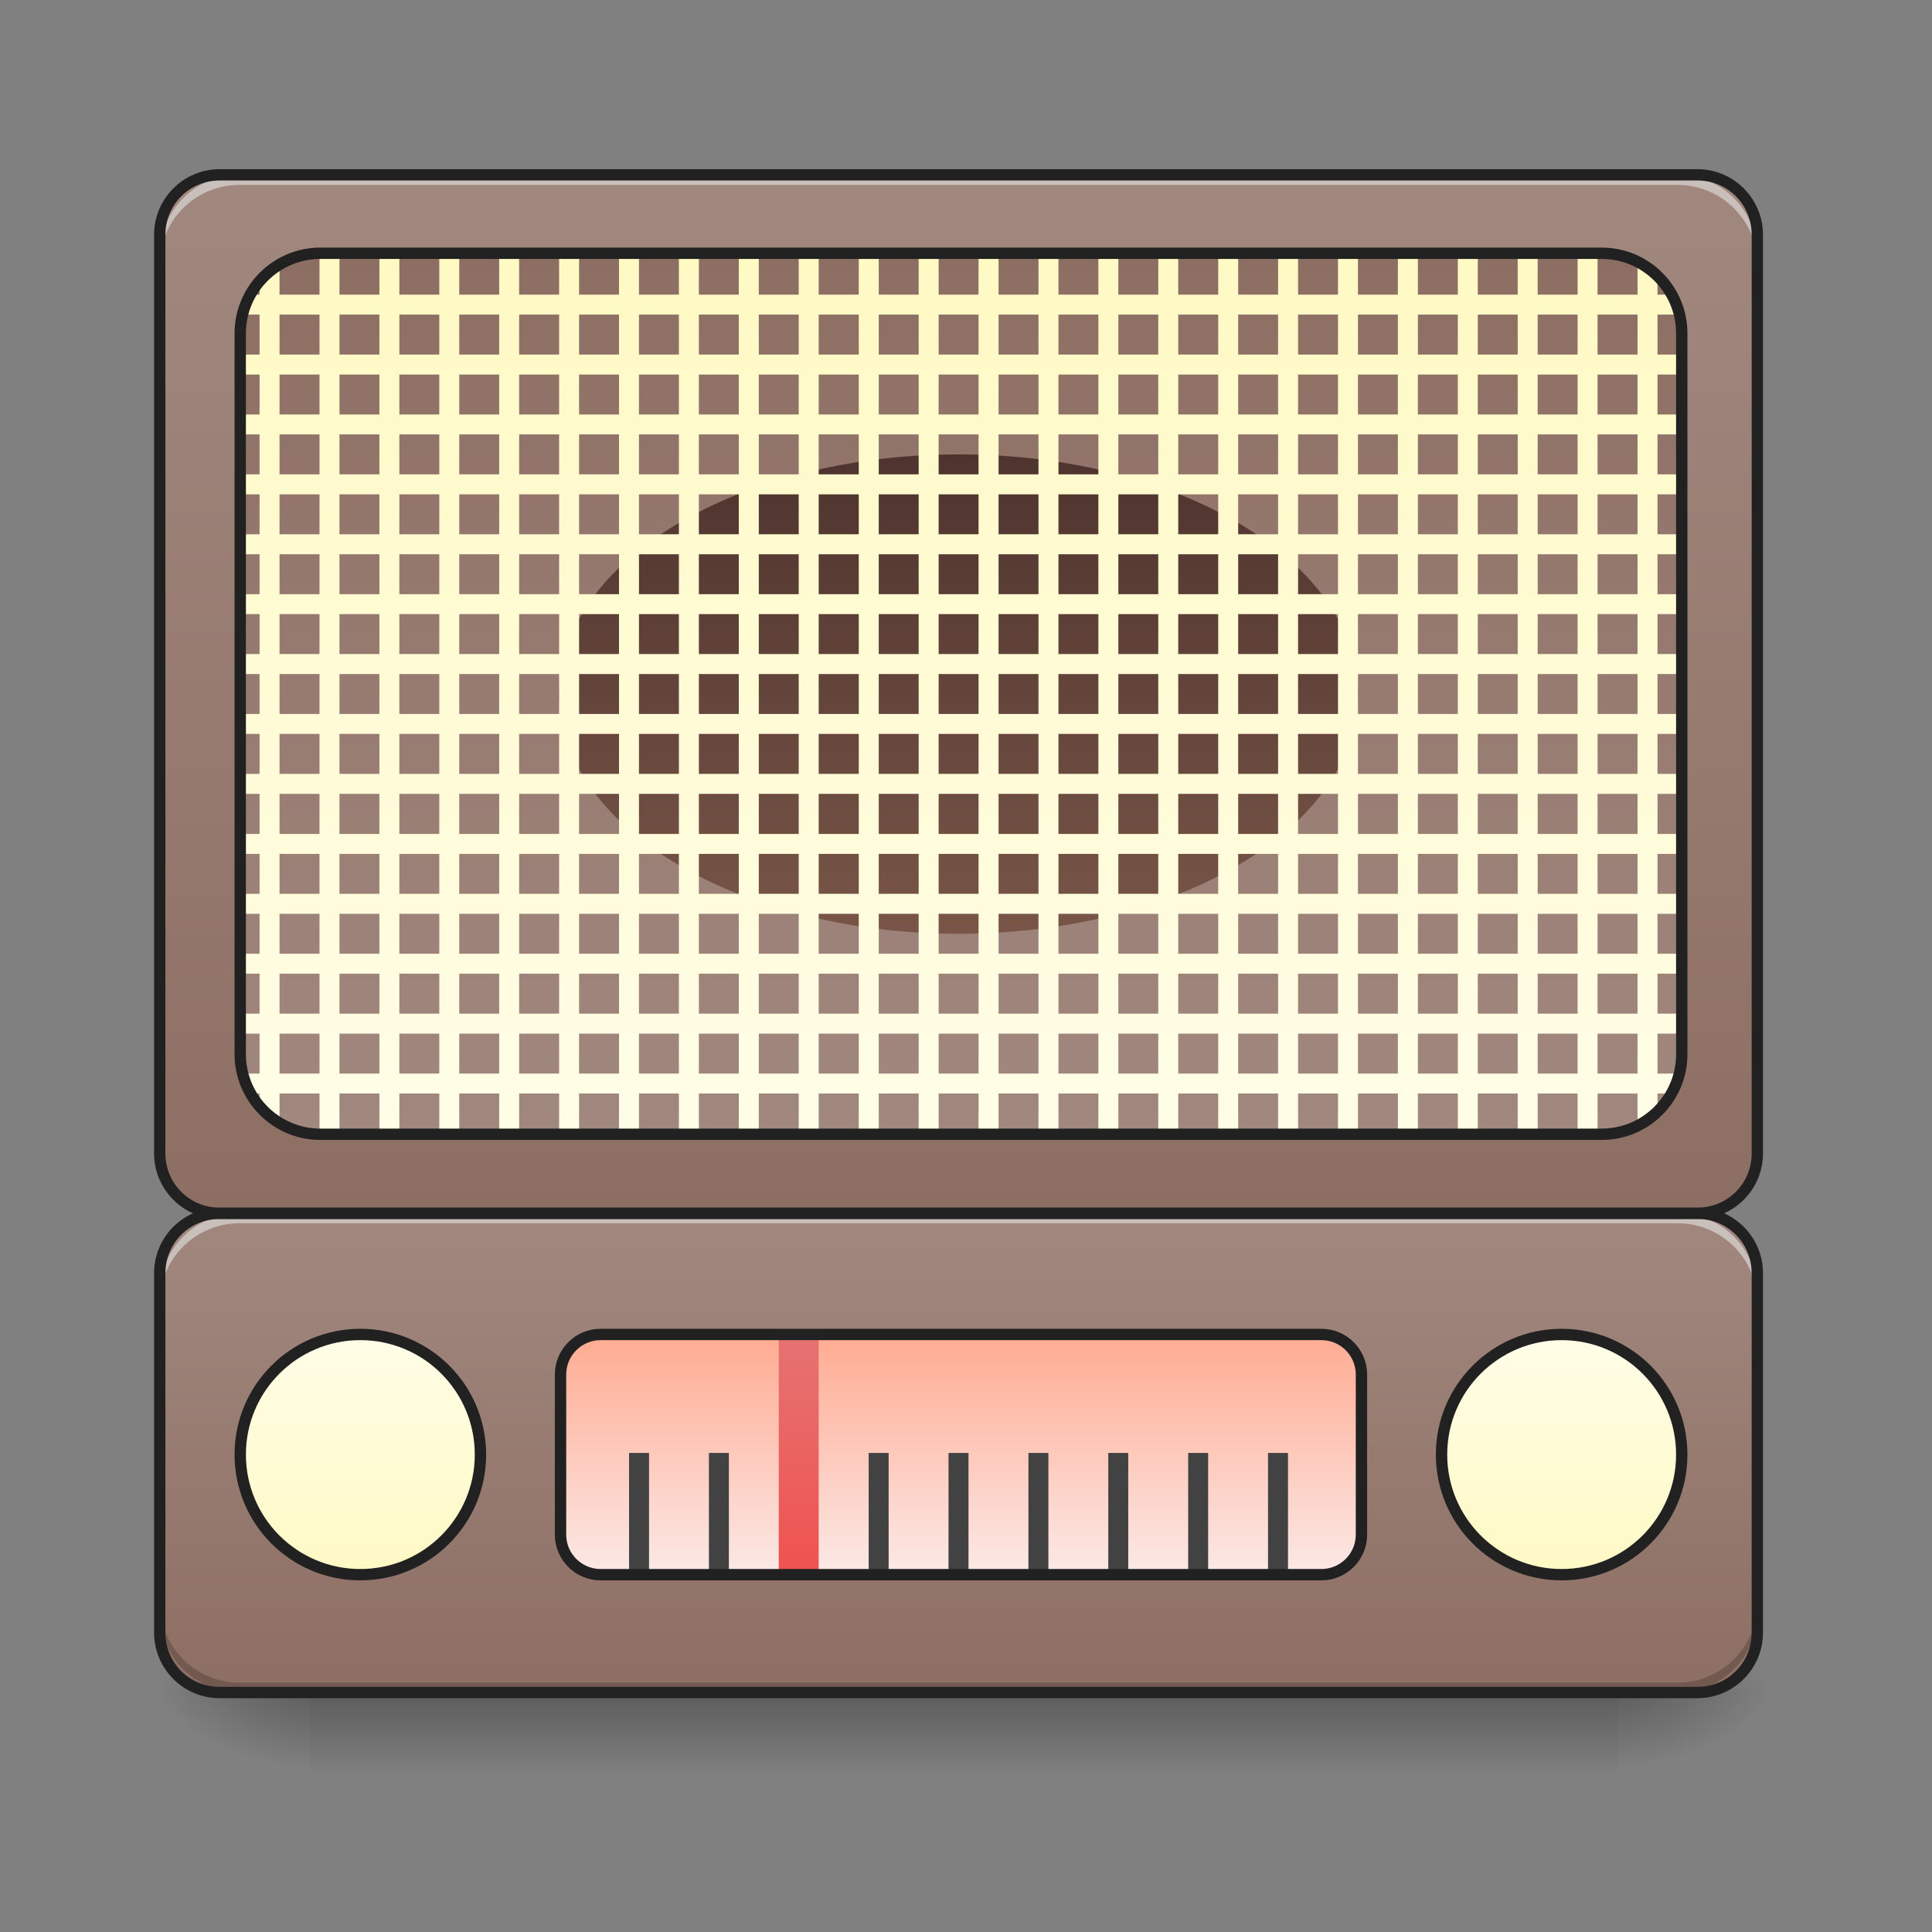 <?xml version="1.0" encoding="UTF-8"?>
<svg xmlns="http://www.w3.org/2000/svg" xmlns:xlink="http://www.w3.org/1999/xlink" width="48pt" height="48pt" viewBox="0 0 48 48" version="1.1">
<rect x="0" y="0" width="48" height="48" fill="#808080" stroke="none"/>
<defs>
<linearGradient id="linear0" gradientUnits="userSpaceOnUse" x1="254" y1="233.5" x2="254" y2="254.667" gradientTransform="matrix(0.094,0,0,0.094,-0,20.158)">
<stop offset="0" style="stop-color:rgb(0%,0%,0%);stop-opacity:0.275;"/>
<stop offset="1" style="stop-color:rgb(0%,0%,0%);stop-opacity:0;"/>
</linearGradient>
<radialGradient id="radial0" gradientUnits="userSpaceOnUse" cx="450.909" cy="189.579" fx="450.909" fy="189.579" r="21.167" gradientTransform="matrix(0,-0.117,-0.211,-0,79.684,95.393)">
<stop offset="0" style="stop-color:rgb(0%,0%,0%);stop-opacity:0.314;"/>
<stop offset="0.222" style="stop-color:rgb(0%,0%,0%);stop-opacity:0.275;"/>
<stop offset="1" style="stop-color:rgb(0%,0%,0%);stop-opacity:0;"/>
</radialGradient>
<radialGradient id="radial1" gradientUnits="userSpaceOnUse" cx="450.909" cy="189.579" fx="450.909" fy="189.579" r="21.167" gradientTransform="matrix(-0,0.117,0.211,0,-31.807,-11.291)">
<stop offset="0" style="stop-color:rgb(0%,0%,0%);stop-opacity:0.314;"/>
<stop offset="0.222" style="stop-color:rgb(0%,0%,0%);stop-opacity:0.275;"/>
<stop offset="1" style="stop-color:rgb(0%,0%,0%);stop-opacity:0;"/>
</radialGradient>
<radialGradient id="radial2" gradientUnits="userSpaceOnUse" cx="450.909" cy="189.579" fx="450.909" fy="189.579" r="21.167" gradientTransform="matrix(-0,-0.117,0.211,-0,-31.807,95.393)">
<stop offset="0" style="stop-color:rgb(0%,0%,0%);stop-opacity:0.314;"/>
<stop offset="0.222" style="stop-color:rgb(0%,0%,0%);stop-opacity:0.275;"/>
<stop offset="1" style="stop-color:rgb(0%,0%,0%);stop-opacity:0;"/>
</radialGradient>
<radialGradient id="radial3" gradientUnits="userSpaceOnUse" cx="450.909" cy="189.579" fx="450.909" fy="189.579" r="21.167" gradientTransform="matrix(0,0.117,-0.211,0,79.684,-11.291)">
<stop offset="0" style="stop-color:rgb(0%,0%,0%);stop-opacity:0.314;"/>
<stop offset="0.222" style="stop-color:rgb(0%,0%,0%);stop-opacity:0.275;"/>
<stop offset="1" style="stop-color:rgb(0%,0%,0%);stop-opacity:0;"/>
</radialGradient>
<linearGradient id="linear1" gradientUnits="userSpaceOnUse" x1="254" y1="106.5" x2="254" y2="233.5" gradientTransform="matrix(0.094,0,0,0.094,0,20.158)">
<stop offset="0" style="stop-color:rgb(63.137%,53.333%,49.804%);stop-opacity:1;"/>
<stop offset="1" style="stop-color:rgb(55.294%,43.137%,38.824%);stop-opacity:1;"/>
</linearGradient>
<linearGradient id="linear2" gradientUnits="userSpaceOnUse" x1="254" y1="-168.667" x2="254" y2="106.5" gradientTransform="matrix(0.094,0,0,0.094,0,20.158)">
<stop offset="0" style="stop-color:rgb(63.137%,53.333%,49.804%);stop-opacity:1;"/>
<stop offset="1" style="stop-color:rgb(55.294%,43.137%,38.824%);stop-opacity:1;"/>
</linearGradient>
<linearGradient id="linear3" gradientUnits="userSpaceOnUse" x1="291.042" y1="138.25" x2="291.042" y2="201.75" gradientTransform="matrix(1,0,0,1,-201.083,-0)">
<stop offset="0" style="stop-color:rgb(100%,99.216%,90.588%);stop-opacity:1;"/>
<stop offset="1" style="stop-color:rgb(100%,97.647%,76.863%);stop-opacity:1;"/>
</linearGradient>
<linearGradient id="linear4" gradientUnits="userSpaceOnUse" x1="254" y1="85.333" x2="254" y2="-147.5" gradientTransform="matrix(0.094,0,0,0.094,0,20.158)">
<stop offset="0" style="stop-color:rgb(63.137%,53.333%,49.804%);stop-opacity:1;"/>
<stop offset="1" style="stop-color:rgb(55.294%,43.137%,38.824%);stop-opacity:1;"/>
</linearGradient>
<linearGradient id="linear5" gradientUnits="userSpaceOnUse" x1="291.042" y1="138.25" x2="291.042" y2="201.75" gradientTransform="matrix(1,0,0,1,116.417,-0)">
<stop offset="0" style="stop-color:rgb(100%,99.216%,90.588%);stop-opacity:1;"/>
<stop offset="1" style="stop-color:rgb(100%,97.647%,76.863%);stop-opacity:1;"/>
</linearGradient>
<linearGradient id="linear6" gradientUnits="userSpaceOnUse" x1="254" y1="138.25" x2="254" y2="201.75" gradientTransform="matrix(0.094,0,0,0.094,0,20.158)">
<stop offset="0" style="stop-color:rgb(100%,67.059%,56.863%);stop-opacity:1;"/>
<stop offset="1" style="stop-color:rgb(98.431%,91.373%,90.588%);stop-opacity:1;"/>
</linearGradient>
<linearGradient id="linear7" gradientUnits="userSpaceOnUse" x1="211.667" y1="201.75" x2="211.667" y2="127.667" gradientTransform="matrix(0.094,0,0,0.08,0,22.86)">
<stop offset="0" style="stop-color:rgb(93.725%,32.549%,31.373%);stop-opacity:1;"/>
<stop offset="1" style="stop-color:rgb(89.804%,45.098%,45.098%);stop-opacity:1;"/>
</linearGradient>
<linearGradient id="linear8" gradientUnits="userSpaceOnUse" x1="254" y1="-94.583" x2="254" y2="32.417" gradientTransform="matrix(0.094,0,0,0.094,0,20.158)">
<stop offset="0" style="stop-color:rgb(30.588%,20.392%,18.039%);stop-opacity:1;"/>
<stop offset="1" style="stop-color:rgb(47.451%,33.333%,28.235%);stop-opacity:1;"/>
</linearGradient>
<linearGradient id="linear9" gradientUnits="userSpaceOnUse" x1="960" y1="1135.118" x2="960" y2="255.118" gradientTransform="matrix(0.025,0,0,0.025,0,0)">
<stop offset="0" style="stop-color:rgb(100%,99.216%,90.588%);stop-opacity:1;"/>
<stop offset="1" style="stop-color:rgb(100%,97.647%,76.863%);stop-opacity:1;"/>
</linearGradient>
</defs>
<g id="surface1">
<path style=" stroke:none;fill-rule:nonzero;fill:url(#linear0);" d="M 7.691 42.051 L 40.188 42.051 L 40.188 44.035 L 7.691 44.035 Z M 7.691 42.051 "/>
<path style=" stroke:none;fill-rule:nonzero;fill:url(#radial0);" d="M 40.188 42.051 L 44.156 42.051 L 44.156 40.066 L 40.188 40.066 Z M 40.188 42.051 "/>
<path style=" stroke:none;fill-rule:nonzero;fill:url(#radial1);" d="M 7.691 42.051 L 3.723 42.051 L 3.723 44.035 L 7.691 44.035 Z M 7.691 42.051 "/>
<path style=" stroke:none;fill-rule:nonzero;fill:url(#radial2);" d="M 7.691 42.051 L 3.723 42.051 L 3.723 40.066 L 7.691 40.066 Z M 7.691 42.051 "/>
<path style=" stroke:none;fill-rule:nonzero;fill:url(#radial3);" d="M 40.188 42.051 L 44.156 42.051 L 44.156 44.035 L 40.188 44.035 Z M 40.188 42.051 "/>
<path style=" stroke:none;fill-rule:nonzero;fill:url(#linear1);" d="M 5.457 30.145 C 4.633 30.145 3.969 30.809 3.969 31.633 L 3.969 40.562 C 3.969 41.387 4.633 42.051 5.457 42.051 L 42.172 42.051 C 42.996 42.051 43.66 41.387 43.66 40.562 L 43.66 31.633 C 43.66 30.809 42.996 30.145 42.172 30.145 Z M 5.457 30.145 "/>
<path style=" stroke:none;fill-rule:nonzero;fill:url(#linear2);" d="M 5.457 4.344 L 42.172 4.344 C 42.992 4.344 43.66 5.012 43.66 5.832 L 43.66 28.656 C 43.66 29.477 42.992 30.145 42.172 30.145 L 5.457 30.145 C 4.637 30.145 3.969 29.477 3.969 28.656 L 3.969 5.832 C 3.969 5.012 4.637 4.344 5.457 4.344 Z M 5.457 4.344 "/>
<path style=" stroke:none;fill-rule:nonzero;fill:rgb(0%,0%,0%);fill-opacity:0.196;" d="M 5.953 42.051 C 4.855 42.051 3.969 41.164 3.969 40.066 L 3.969 39.816 C 3.969 40.918 4.855 41.805 5.953 41.805 L 41.676 41.805 C 42.773 41.805 43.66 40.918 43.66 39.816 L 43.66 40.066 C 43.66 41.164 42.773 42.051 41.676 42.051 Z M 5.953 42.051 "/>
<path style=" stroke:none;fill-rule:nonzero;fill:rgb(90.196%,90.196%,90.196%);fill-opacity:0.588;" d="M 5.953 4.344 C 4.855 4.344 3.969 5.23 3.969 6.328 L 3.969 6.578 C 3.969 5.477 4.855 4.594 5.953 4.594 L 41.676 4.594 C 42.773 4.594 43.66 5.477 43.66 6.578 L 43.66 6.328 C 43.66 5.23 42.773 4.344 41.676 4.344 Z M 5.953 4.344 "/>
<path style="fill-rule:nonzero;fill:url(#linear3);stroke-width:3;stroke-linecap:round;stroke-linejoin:miter;stroke:rgb(12.941%,12.941%,12.941%);stroke-opacity:1;stroke-miterlimit:4;" d="M 95.241 138.258 C 112.781 138.258 126.988 152.465 126.988 170.005 C 126.988 187.545 112.781 201.752 95.241 201.752 C 77.701 201.752 63.494 187.545 63.494 170.005 C 63.494 152.465 77.701 138.258 95.241 138.258 Z M 95.241 138.258 " transform="matrix(0.094,0,0,0.094,0,20.158)"/>
<path style=" stroke:none;fill-rule:nonzero;fill:rgb(90.196%,90.196%,90.196%);fill-opacity:0.588;" d="M 5.953 30.145 C 4.855 30.145 3.969 31.027 3.969 32.129 L 3.969 32.375 C 3.969 31.277 4.855 30.391 5.953 30.391 L 41.676 30.391 C 42.773 30.391 43.66 31.277 43.66 32.375 L 43.66 32.129 C 43.66 31.027 42.773 30.145 41.676 30.145 Z M 5.953 30.145 "/>
<path style=" stroke:none;fill-rule:nonzero;fill:url(#linear4);" d="M 7.938 6.328 L 39.691 6.328 C 40.789 6.328 41.676 7.219 41.676 8.312 L 41.676 26.176 C 41.676 27.27 40.789 28.16 39.691 28.16 L 7.938 28.16 C 6.844 28.16 5.953 27.27 5.953 26.176 L 5.953 8.312 C 5.953 7.219 6.844 6.328 7.938 6.328 Z M 7.938 6.328 "/>
<path style="fill-rule:nonzero;fill:url(#linear5);stroke-width:3;stroke-linecap:round;stroke-linejoin:miter;stroke:rgb(12.941%,12.941%,12.941%);stroke-opacity:1;stroke-miterlimit:4;" d="M 412.752 138.258 C 430.292 138.258 444.499 152.465 444.499 170.005 C 444.499 187.545 430.292 201.752 412.752 201.752 C 395.212 201.752 381.005 187.545 381.005 170.005 C 381.005 152.465 395.212 138.258 412.752 138.258 Z M 412.752 138.258 " transform="matrix(0.094,0,0,0.094,0,20.158)"/>
<path style=" stroke:none;fill-rule:nonzero;fill:url(#linear6);" d="M 14.883 33.121 L 32.746 33.121 C 33.293 33.121 33.738 33.566 33.738 34.113 L 33.738 38.082 C 33.738 38.629 33.293 39.074 32.746 39.074 L 14.883 39.074 C 14.336 39.074 13.891 38.629 13.891 38.082 L 13.891 34.113 C 13.891 33.566 14.336 33.121 14.883 33.121 Z M 14.883 33.121 "/>
<path style=" stroke:none;fill-rule:nonzero;fill:rgb(25.882%,25.882%,25.882%);fill-opacity:1;" d="M 23.566 36.098 L 24.062 36.098 L 24.062 39.074 L 23.566 39.074 Z M 23.566 36.098 "/>
<path style=" stroke:none;fill-rule:nonzero;fill:rgb(25.882%,25.882%,25.882%);fill-opacity:1;" d="M 25.551 36.098 L 26.047 36.098 L 26.047 39.074 L 25.551 39.074 Z M 25.551 36.098 "/>
<path style=" stroke:none;fill-rule:nonzero;fill:rgb(25.882%,25.882%,25.882%);fill-opacity:1;" d="M 27.535 36.098 L 28.031 36.098 L 28.031 39.074 L 27.535 39.074 Z M 27.535 36.098 "/>
<path style=" stroke:none;fill-rule:nonzero;fill:rgb(25.882%,25.882%,25.882%);fill-opacity:1;" d="M 29.52 36.098 L 30.016 36.098 L 30.016 39.074 L 29.52 39.074 Z M 29.52 36.098 "/>
<path style=" stroke:none;fill-rule:nonzero;fill:rgb(25.882%,25.882%,25.882%);fill-opacity:1;" d="M 31.504 36.098 L 32 36.098 L 32 39.074 L 31.504 39.074 Z M 31.504 36.098 "/>
<path style=" stroke:none;fill-rule:nonzero;fill:rgb(25.882%,25.882%,25.882%);fill-opacity:1;" d="M 15.629 36.098 L 16.125 36.098 L 16.125 39.074 L 15.629 39.074 Z M 15.629 36.098 "/>
<path style=" stroke:none;fill-rule:nonzero;fill:rgb(25.882%,25.882%,25.882%);fill-opacity:1;" d="M 17.613 36.098 L 18.109 36.098 L 18.109 39.074 L 17.613 39.074 Z M 17.613 36.098 "/>
<path style=" stroke:none;fill-rule:nonzero;fill:url(#linear7);" d="M 19.348 33.121 L 20.34 33.121 L 20.34 39.074 L 19.348 39.074 Z M 19.348 33.121 "/>
<path style=" stroke:none;fill-rule:nonzero;fill:rgb(25.882%,25.882%,25.882%);fill-opacity:1;" d="M 21.582 36.098 L 22.078 36.098 L 22.078 39.074 L 21.582 39.074 Z M 21.582 36.098 "/>
<path style="fill:none;stroke-width:3;stroke-linecap:square;stroke-linejoin:bevel;stroke:rgb(12.941%,12.941%,12.941%);stroke-opacity:1;stroke-miterlimit:4;" d="M 158.735 138.258 L 349.258 138.258 C 355.091 138.258 359.841 143.007 359.841 148.84 L 359.841 191.17 C 359.841 197.002 355.091 201.752 349.258 201.752 L 158.735 201.752 C 152.902 201.752 148.153 197.002 148.153 191.17 L 148.153 148.84 C 148.153 143.007 152.902 138.258 158.735 138.258 Z M 158.735 138.258 " transform="matrix(0.094,0,0,0.094,0,20.158)"/>
<path style=" stroke:none;fill-rule:nonzero;fill:url(#linear8);" d="M 23.816 11.289 C 29.297 11.289 33.738 13.957 33.738 17.242 C 33.738 20.531 29.297 23.199 23.816 23.199 C 18.336 23.199 13.891 20.531 13.891 17.242 C 13.891 13.957 18.336 11.289 23.816 11.289 Z M 23.816 11.289 "/>
<path style=" stroke:none;fill-rule:nonzero;fill:url(#linear9);" d="M 7.938 6.328 L 7.938 7.32 L 6.945 7.32 L 6.945 6.594 C 6.758 6.699 6.59 6.84 6.449 7 L 6.449 7.32 L 6.219 7.32 C 6.129 7.473 6.062 7.641 6.016 7.816 L 6.449 7.816 L 6.449 8.809 L 5.953 8.809 L 5.953 9.305 L 6.449 9.305 L 6.449 10.297 L 5.953 10.297 L 5.953 10.793 L 6.449 10.793 L 6.449 11.785 L 5.953 11.785 L 5.953 12.281 L 6.449 12.281 L 6.449 13.273 L 5.953 13.273 L 5.953 13.77 L 6.449 13.77 L 6.449 14.762 L 5.953 14.762 L 5.953 15.258 L 6.449 15.258 L 6.449 16.25 L 5.953 16.25 L 5.953 16.746 L 6.449 16.746 L 6.449 17.738 L 5.953 17.738 L 5.953 18.234 L 6.449 18.234 L 6.449 19.227 L 5.953 19.227 L 5.953 19.723 L 6.449 19.723 L 6.449 20.719 L 5.953 20.719 L 5.953 21.215 L 6.449 21.215 L 6.449 22.207 L 5.953 22.207 L 5.953 22.703 L 6.449 22.703 L 6.449 23.695 L 5.953 23.695 L 5.953 24.191 L 6.449 24.191 L 6.449 25.184 L 5.953 25.184 L 5.953 25.68 L 6.449 25.68 L 6.449 26.672 L 6.016 26.672 C 6.062 26.848 6.129 27.012 6.219 27.168 L 6.449 27.168 L 6.449 27.488 C 6.59 27.648 6.758 27.785 6.945 27.895 L 6.945 27.168 L 7.938 27.168 L 7.938 28.16 L 8.434 28.16 L 8.434 27.168 L 9.426 27.168 L 9.426 28.16 L 9.922 28.16 L 9.922 27.168 L 10.914 27.168 L 10.914 28.16 L 11.41 28.16 L 11.41 27.168 L 12.402 27.168 L 12.402 28.16 L 12.898 28.16 L 12.898 27.168 L 13.891 27.168 L 13.891 28.16 L 14.387 28.16 L 14.387 27.168 L 15.379 27.168 L 15.379 28.16 L 15.875 28.16 L 15.875 27.168 L 16.867 27.168 L 16.867 28.16 L 17.363 28.16 L 17.363 27.168 L 18.355 27.168 L 18.355 28.16 L 18.852 28.16 L 18.852 27.168 L 19.844 27.168 L 19.844 28.16 L 20.34 28.16 L 20.34 27.168 L 21.336 27.168 L 21.336 28.16 L 21.832 28.16 L 21.832 27.168 L 22.824 27.168 L 22.824 28.16 L 23.32 28.16 L 23.32 27.168 L 24.312 27.168 L 24.312 28.16 L 24.809 28.16 L 24.809 27.168 L 25.801 27.168 L 25.801 28.16 L 26.297 28.16 L 26.297 27.168 L 27.289 27.168 L 27.289 28.16 L 27.785 28.16 L 27.785 27.168 L 28.777 27.168 L 28.777 28.16 L 29.273 28.16 L 29.273 27.168 L 30.266 27.168 L 30.266 28.16 L 30.762 28.16 L 30.762 27.168 L 31.754 27.168 L 31.754 28.16 L 32.25 28.16 L 32.25 27.168 L 33.242 27.168 L 33.242 28.16 L 33.738 28.16 L 33.738 27.168 L 34.73 27.168 L 34.73 28.16 L 35.227 28.16 L 35.227 27.168 L 36.219 27.168 L 36.219 28.16 L 36.715 28.16 L 36.715 27.168 L 37.707 27.168 L 37.707 28.16 L 38.203 28.16 L 38.203 27.168 L 39.195 27.168 L 39.195 28.16 L 39.691 28.16 L 39.691 27.168 L 40.684 27.168 L 40.684 27.895 C 40.871 27.785 41.039 27.648 41.18 27.488 L 41.18 27.168 L 41.41 27.168 C 41.5 27.012 41.57 26.848 41.613 26.672 L 41.18 26.672 L 41.18 25.68 L 41.676 25.68 L 41.676 25.184 L 41.18 25.184 L 41.18 24.191 L 41.676 24.191 L 41.676 23.695 L 41.18 23.695 L 41.18 22.703 L 41.676 22.703 L 41.676 22.207 L 41.18 22.207 L 41.18 21.215 L 41.676 21.215 L 41.676 20.719 L 41.18 20.719 L 41.18 19.723 L 41.676 19.723 L 41.676 19.227 L 41.18 19.227 L 41.18 18.234 L 41.676 18.234 L 41.676 17.738 L 41.18 17.738 L 41.18 16.746 L 41.676 16.746 L 41.676 16.25 L 41.18 16.25 L 41.18 15.258 L 41.676 15.258 L 41.676 14.762 L 41.18 14.762 L 41.18 13.77 L 41.676 13.77 L 41.676 13.273 L 41.18 13.273 L 41.18 12.281 L 41.676 12.281 L 41.676 11.785 L 41.18 11.785 L 41.18 10.793 L 41.676 10.793 L 41.676 10.297 L 41.18 10.297 L 41.18 9.305 L 41.676 9.305 L 41.676 8.809 L 41.18 8.809 L 41.18 7.816 L 41.613 7.816 C 41.57 7.641 41.5 7.473 41.41 7.32 L 41.18 7.32 L 41.18 7 C 41.039 6.84 40.871 6.699 40.684 6.594 L 40.684 7.32 L 39.691 7.32 L 39.691 6.328 L 39.195 6.328 L 39.195 7.32 L 38.203 7.32 L 38.203 6.328 L 37.707 6.328 L 37.707 7.32 L 36.715 7.32 L 36.715 6.328 L 36.219 6.328 L 36.219 7.32 L 35.227 7.32 L 35.227 6.328 L 34.73 6.328 L 34.73 7.32 L 33.738 7.32 L 33.738 6.328 L 33.242 6.328 L 33.242 7.32 L 32.25 7.32 L 32.25 6.328 L 31.754 6.328 L 31.754 7.32 L 30.762 7.32 L 30.762 6.328 L 30.266 6.328 L 30.266 7.32 L 29.273 7.32 L 29.273 6.328 L 28.777 6.328 L 28.777 7.32 L 27.785 7.32 L 27.785 6.328 L 27.289 6.328 L 27.289 7.32 L 26.297 7.32 L 26.297 6.328 L 25.801 6.328 L 25.801 7.32 L 24.809 7.32 L 24.809 6.328 L 24.312 6.328 L 24.312 7.32 L 23.32 7.32 L 23.32 6.328 L 22.824 6.328 L 22.824 7.32 L 21.832 7.32 L 21.832 6.328 L 21.336 6.328 L 21.336 7.32 L 20.34 7.32 L 20.34 6.328 L 19.844 6.328 L 19.844 7.32 L 18.852 7.32 L 18.852 6.328 L 18.355 6.328 L 18.355 7.32 L 17.363 7.32 L 17.363 6.328 L 16.867 6.328 L 16.867 7.32 L 15.875 7.32 L 15.875 6.328 L 15.379 6.328 L 15.379 7.32 L 14.387 7.32 L 14.387 6.328 L 13.891 6.328 L 13.891 7.32 L 12.898 7.32 L 12.898 6.328 L 12.402 6.328 L 12.402 7.32 L 11.41 7.32 L 11.41 6.328 L 10.914 6.328 L 10.914 7.32 L 9.922 7.32 L 9.922 6.328 L 9.426 6.328 L 9.426 7.32 L 8.434 7.32 L 8.434 6.328 Z M 6.945 7.816 L 7.938 7.816 L 7.938 8.809 L 6.945 8.809 Z M 8.434 7.816 L 9.426 7.816 L 9.426 8.809 L 8.434 8.809 Z M 9.922 7.816 L 10.914 7.816 L 10.914 8.809 L 9.922 8.809 Z M 11.41 7.816 L 12.402 7.816 L 12.402 8.809 L 11.41 8.809 Z M 12.898 7.816 L 13.891 7.816 L 13.891 8.809 L 12.898 8.809 Z M 14.387 7.816 L 15.379 7.816 L 15.379 8.809 L 14.387 8.809 Z M 15.875 7.816 L 16.867 7.816 L 16.867 8.809 L 15.875 8.809 Z M 17.363 7.816 L 18.355 7.816 L 18.355 8.809 L 17.363 8.809 Z M 18.852 7.816 L 19.844 7.816 L 19.844 8.809 L 18.852 8.809 Z M 20.34 7.816 L 21.336 7.816 L 21.336 8.809 L 20.34 8.809 Z M 21.832 7.816 L 22.824 7.816 L 22.824 8.809 L 21.832 8.809 Z M 23.32 7.816 L 24.312 7.816 L 24.312 8.809 L 23.32 8.809 Z M 24.809 7.816 L 25.801 7.816 L 25.801 8.809 L 24.809 8.809 Z M 26.297 7.816 L 27.289 7.816 L 27.289 8.809 L 26.297 8.809 Z M 27.785 7.816 L 28.777 7.816 L 28.777 8.809 L 27.785 8.809 Z M 29.273 7.816 L 30.266 7.816 L 30.266 8.809 L 29.273 8.809 Z M 30.762 7.816 L 31.754 7.816 L 31.754 8.809 L 30.762 8.809 Z M 32.25 7.816 L 33.242 7.816 L 33.242 8.809 L 32.25 8.809 Z M 33.738 7.816 L 34.73 7.816 L 34.73 8.809 L 33.738 8.809 Z M 35.227 7.816 L 36.219 7.816 L 36.219 8.809 L 35.227 8.809 Z M 36.715 7.816 L 37.707 7.816 L 37.707 8.809 L 36.715 8.809 Z M 38.203 7.816 L 39.195 7.816 L 39.195 8.809 L 38.203 8.809 Z M 39.691 7.816 L 40.684 7.816 L 40.684 8.809 L 39.691 8.809 Z M 6.945 9.305 L 7.938 9.305 L 7.938 10.297 L 6.945 10.297 Z M 8.434 9.305 L 9.426 9.305 L 9.426 10.297 L 8.434 10.297 Z M 9.922 9.305 L 10.914 9.305 L 10.914 10.297 L 9.922 10.297 Z M 11.41 9.305 L 12.402 9.305 L 12.402 10.297 L 11.41 10.297 Z M 12.898 9.305 L 13.891 9.305 L 13.891 10.297 L 12.898 10.297 Z M 14.387 9.305 L 15.379 9.305 L 15.379 10.297 L 14.387 10.297 Z M 15.875 9.305 L 16.867 9.305 L 16.867 10.297 L 15.875 10.297 Z M 17.363 9.305 L 18.355 9.305 L 18.355 10.297 L 17.363 10.297 Z M 18.852 9.305 L 19.844 9.305 L 19.844 10.297 L 18.852 10.297 Z M 20.34 9.305 L 21.336 9.305 L 21.336 10.297 L 20.34 10.297 Z M 21.832 9.305 L 22.824 9.305 L 22.824 10.297 L 21.832 10.297 Z M 23.32 9.305 L 24.312 9.305 L 24.312 10.297 L 23.32 10.297 Z M 24.809 9.305 L 25.801 9.305 L 25.801 10.297 L 24.809 10.297 Z M 26.297 9.305 L 27.289 9.305 L 27.289 10.297 L 26.297 10.297 Z M 27.785 9.305 L 28.777 9.305 L 28.777 10.297 L 27.785 10.297 Z M 29.273 9.305 L 30.266 9.305 L 30.266 10.297 L 29.273 10.297 Z M 30.762 9.305 L 31.754 9.305 L 31.754 10.297 L 30.762 10.297 Z M 32.25 9.305 L 33.242 9.305 L 33.242 10.297 L 32.25 10.297 Z M 33.738 9.305 L 34.73 9.305 L 34.73 10.297 L 33.738 10.297 Z M 35.227 9.305 L 36.219 9.305 L 36.219 10.297 L 35.227 10.297 Z M 36.715 9.305 L 37.707 9.305 L 37.707 10.297 L 36.715 10.297 Z M 38.203 9.305 L 39.195 9.305 L 39.195 10.297 L 38.203 10.297 Z M 39.691 9.305 L 40.684 9.305 L 40.684 10.297 L 39.691 10.297 Z M 6.945 10.793 L 7.938 10.793 L 7.938 11.785 L 6.945 11.785 Z M 8.434 10.793 L 9.426 10.793 L 9.426 11.785 L 8.434 11.785 Z M 9.922 10.793 L 10.914 10.793 L 10.914 11.785 L 9.922 11.785 Z M 11.41 10.793 L 12.402 10.793 L 12.402 11.785 L 11.41 11.785 Z M 12.898 10.793 L 13.891 10.793 L 13.891 11.785 L 12.898 11.785 Z M 14.387 10.793 L 15.379 10.793 L 15.379 11.785 L 14.387 11.785 Z M 15.875 10.793 L 16.867 10.793 L 16.867 11.785 L 15.875 11.785 Z M 17.363 10.793 L 18.355 10.793 L 18.355 11.785 L 17.363 11.785 Z M 18.852 10.793 L 19.844 10.793 L 19.844 11.785 L 18.852 11.785 Z M 20.34 10.793 L 21.336 10.793 L 21.336 11.785 L 20.34 11.785 Z M 21.832 10.793 L 22.824 10.793 L 22.824 11.785 L 21.832 11.785 Z M 23.32 10.793 L 24.312 10.793 L 24.312 11.785 L 23.32 11.785 Z M 24.809 10.793 L 25.801 10.793 L 25.801 11.785 L 24.809 11.785 Z M 26.297 10.793 L 27.289 10.793 L 27.289 11.785 L 26.297 11.785 Z M 27.785 10.793 L 28.777 10.793 L 28.777 11.785 L 27.785 11.785 Z M 29.273 10.793 L 30.266 10.793 L 30.266 11.785 L 29.273 11.785 Z M 30.762 10.793 L 31.754 10.793 L 31.754 11.785 L 30.762 11.785 Z M 32.25 10.793 L 33.242 10.793 L 33.242 11.785 L 32.25 11.785 Z M 33.738 10.793 L 34.73 10.793 L 34.73 11.785 L 33.738 11.785 Z M 35.227 10.793 L 36.219 10.793 L 36.219 11.785 L 35.227 11.785 Z M 36.715 10.793 L 37.707 10.793 L 37.707 11.785 L 36.715 11.785 Z M 38.203 10.793 L 39.195 10.793 L 39.195 11.785 L 38.203 11.785 Z M 39.691 10.793 L 40.684 10.793 L 40.684 11.785 L 39.691 11.785 Z M 6.945 12.281 L 7.938 12.281 L 7.938 13.273 L 6.945 13.273 Z M 8.434 12.281 L 9.426 12.281 L 9.426 13.273 L 8.434 13.273 Z M 9.922 12.281 L 10.914 12.281 L 10.914 13.273 L 9.922 13.273 Z M 11.41 12.281 L 12.402 12.281 L 12.402 13.273 L 11.41 13.273 Z M 12.898 12.281 L 13.891 12.281 L 13.891 13.273 L 12.898 13.273 Z M 14.387 12.281 L 15.379 12.281 L 15.379 13.273 L 14.387 13.273 Z M 15.875 12.281 L 16.867 12.281 L 16.867 13.273 L 15.875 13.273 Z M 17.363 12.281 L 18.355 12.281 L 18.355 13.273 L 17.363 13.273 Z M 18.852 12.281 L 19.844 12.281 L 19.844 13.273 L 18.852 13.273 Z M 20.34 12.281 L 21.336 12.281 L 21.336 13.273 L 20.34 13.273 Z M 21.832 12.281 L 22.824 12.281 L 22.824 13.273 L 21.832 13.273 Z M 23.32 12.281 L 24.312 12.281 L 24.312 13.273 L 23.32 13.273 Z M 24.809 12.281 L 25.801 12.281 L 25.801 13.273 L 24.809 13.273 Z M 26.297 12.281 L 27.289 12.281 L 27.289 13.273 L 26.297 13.273 Z M 27.785 12.281 L 28.777 12.281 L 28.777 13.273 L 27.785 13.273 Z M 29.273 12.281 L 30.266 12.281 L 30.266 13.273 L 29.273 13.273 Z M 30.762 12.281 L 31.754 12.281 L 31.754 13.273 L 30.762 13.273 Z M 32.25 12.281 L 33.242 12.281 L 33.242 13.273 L 32.25 13.273 Z M 33.738 12.281 L 34.73 12.281 L 34.73 13.273 L 33.738 13.273 Z M 35.227 12.281 L 36.219 12.281 L 36.219 13.273 L 35.227 13.273 Z M 36.715 12.281 L 37.707 12.281 L 37.707 13.273 L 36.715 13.273 Z M 38.203 12.281 L 39.195 12.281 L 39.195 13.273 L 38.203 13.273 Z M 39.691 12.281 L 40.684 12.281 L 40.684 13.273 L 39.691 13.273 Z M 6.945 13.77 L 7.938 13.77 L 7.938 14.762 L 6.945 14.762 Z M 8.434 13.77 L 9.426 13.77 L 9.426 14.762 L 8.434 14.762 Z M 9.922 13.77 L 10.914 13.77 L 10.914 14.762 L 9.922 14.762 Z M 11.41 13.77 L 12.402 13.77 L 12.402 14.762 L 11.41 14.762 Z M 12.898 13.77 L 13.891 13.77 L 13.891 14.762 L 12.898 14.762 Z M 14.387 13.77 L 15.379 13.77 L 15.379 14.762 L 14.387 14.762 Z M 15.875 13.77 L 16.867 13.77 L 16.867 14.762 L 15.875 14.762 Z M 17.363 13.77 L 18.355 13.77 L 18.355 14.762 L 17.363 14.762 Z M 18.852 13.77 L 19.844 13.77 L 19.844 14.762 L 18.852 14.762 Z M 20.34 13.77 L 21.336 13.77 L 21.336 14.762 L 20.34 14.762 Z M 21.832 13.77 L 22.824 13.77 L 22.824 14.762 L 21.832 14.762 Z M 23.32 13.77 L 24.312 13.77 L 24.312 14.762 L 23.32 14.762 Z M 24.809 13.77 L 25.801 13.77 L 25.801 14.762 L 24.809 14.762 Z M 26.297 13.77 L 27.289 13.77 L 27.289 14.762 L 26.297 14.762 Z M 27.785 13.77 L 28.777 13.77 L 28.777 14.762 L 27.785 14.762 Z M 29.273 13.77 L 30.266 13.77 L 30.266 14.762 L 29.273 14.762 Z M 30.762 13.77 L 31.754 13.77 L 31.754 14.762 L 30.762 14.762 Z M 32.25 13.77 L 33.242 13.77 L 33.242 14.762 L 32.25 14.762 Z M 33.738 13.77 L 34.73 13.77 L 34.73 14.762 L 33.738 14.762 Z M 35.227 13.77 L 36.219 13.77 L 36.219 14.762 L 35.227 14.762 Z M 36.715 13.77 L 37.707 13.77 L 37.707 14.762 L 36.715 14.762 Z M 38.203 13.77 L 39.195 13.77 L 39.195 14.762 L 38.203 14.762 Z M 39.691 13.77 L 40.684 13.77 L 40.684 14.762 L 39.691 14.762 Z M 6.945 15.258 L 7.938 15.258 L 7.938 16.25 L 6.945 16.25 Z M 8.434 15.258 L 9.426 15.258 L 9.426 16.25 L 8.434 16.25 Z M 9.922 15.258 L 10.914 15.258 L 10.914 16.25 L 9.922 16.25 Z M 11.41 15.258 L 12.402 15.258 L 12.402 16.25 L 11.41 16.25 Z M 12.898 15.258 L 13.891 15.258 L 13.891 16.25 L 12.898 16.25 Z M 14.387 15.258 L 15.379 15.258 L 15.379 16.25 L 14.387 16.25 Z M 15.875 15.258 L 16.867 15.258 L 16.867 16.25 L 15.875 16.25 Z M 17.363 15.258 L 18.355 15.258 L 18.355 16.25 L 17.363 16.25 Z M 18.852 15.258 L 19.844 15.258 L 19.844 16.25 L 18.852 16.25 Z M 20.34 15.258 L 21.336 15.258 L 21.336 16.25 L 20.34 16.25 Z M 21.832 15.258 L 22.824 15.258 L 22.824 16.25 L 21.832 16.25 Z M 23.32 15.258 L 24.312 15.258 L 24.312 16.25 L 23.32 16.25 Z M 24.809 15.258 L 25.801 15.258 L 25.801 16.25 L 24.809 16.25 Z M 26.297 15.258 L 27.289 15.258 L 27.289 16.25 L 26.297 16.25 Z M 27.785 15.258 L 28.777 15.258 L 28.777 16.25 L 27.785 16.25 Z M 29.273 15.258 L 30.266 15.258 L 30.266 16.25 L 29.273 16.25 Z M 30.762 15.258 L 31.754 15.258 L 31.754 16.25 L 30.762 16.25 Z M 32.25 15.258 L 33.242 15.258 L 33.242 16.25 L 32.25 16.25 Z M 33.738 15.258 L 34.73 15.258 L 34.73 16.25 L 33.738 16.25 Z M 35.227 15.258 L 36.219 15.258 L 36.219 16.25 L 35.227 16.25 Z M 36.715 15.258 L 37.707 15.258 L 37.707 16.25 L 36.715 16.25 Z M 38.203 15.258 L 39.195 15.258 L 39.195 16.25 L 38.203 16.25 Z M 39.691 15.258 L 40.684 15.258 L 40.684 16.25 L 39.691 16.25 Z M 6.945 16.746 L 7.938 16.746 L 7.938 17.738 L 6.945 17.738 Z M 8.434 16.746 L 9.426 16.746 L 9.426 17.738 L 8.434 17.738 Z M 9.922 16.746 L 10.914 16.746 L 10.914 17.738 L 9.922 17.738 Z M 11.41 16.746 L 12.402 16.746 L 12.402 17.738 L 11.41 17.738 Z M 12.898 16.746 L 13.891 16.746 L 13.891 17.738 L 12.898 17.738 Z M 14.387 16.746 L 15.379 16.746 L 15.379 17.738 L 14.387 17.738 Z M 15.875 16.746 L 16.867 16.746 L 16.867 17.738 L 15.875 17.738 Z M 17.363 16.746 L 18.355 16.746 L 18.355 17.738 L 17.363 17.738 Z M 18.852 16.746 L 19.844 16.746 L 19.844 17.738 L 18.852 17.738 Z M 20.34 16.746 L 21.336 16.746 L 21.336 17.738 L 20.34 17.738 Z M 21.832 16.746 L 22.824 16.746 L 22.824 17.738 L 21.832 17.738 Z M 23.32 16.746 L 24.312 16.746 L 24.312 17.738 L 23.32 17.738 Z M 24.809 16.746 L 25.801 16.746 L 25.801 17.738 L 24.809 17.738 Z M 26.297 16.746 L 27.289 16.746 L 27.289 17.738 L 26.297 17.738 Z M 27.785 16.746 L 28.777 16.746 L 28.777 17.738 L 27.785 17.738 Z M 29.273 16.746 L 30.266 16.746 L 30.266 17.738 L 29.273 17.738 Z M 30.762 16.746 L 31.754 16.746 L 31.754 17.738 L 30.762 17.738 Z M 32.25 16.746 L 33.242 16.746 L 33.242 17.738 L 32.25 17.738 Z M 33.738 16.746 L 34.73 16.746 L 34.73 17.738 L 33.738 17.738 Z M 35.227 16.746 L 36.219 16.746 L 36.219 17.738 L 35.227 17.738 Z M 36.715 16.746 L 37.707 16.746 L 37.707 17.738 L 36.715 17.738 Z M 38.203 16.746 L 39.195 16.746 L 39.195 17.738 L 38.203 17.738 Z M 39.691 16.746 L 40.684 16.746 L 40.684 17.738 L 39.691 17.738 Z M 6.945 18.234 L 7.938 18.234 L 7.938 19.227 L 6.945 19.227 Z M 8.434 18.234 L 9.426 18.234 L 9.426 19.227 L 8.434 19.227 Z M 9.922 18.234 L 10.914 18.234 L 10.914 19.227 L 9.922 19.227 Z M 11.41 18.234 L 12.402 18.234 L 12.402 19.227 L 11.41 19.227 Z M 12.898 18.234 L 13.891 18.234 L 13.891 19.227 L 12.898 19.227 Z M 14.387 18.234 L 15.379 18.234 L 15.379 19.227 L 14.387 19.227 Z M 15.875 18.234 L 16.867 18.234 L 16.867 19.227 L 15.875 19.227 Z M 17.363 18.234 L 18.355 18.234 L 18.355 19.227 L 17.363 19.227 Z M 18.852 18.234 L 19.844 18.234 L 19.844 19.227 L 18.852 19.227 Z M 20.34 18.234 L 21.336 18.234 L 21.336 19.227 L 20.34 19.227 Z M 21.832 18.234 L 22.824 18.234 L 22.824 19.227 L 21.832 19.227 Z M 23.32 18.234 L 24.312 18.234 L 24.312 19.227 L 23.32 19.227 Z M 24.809 18.234 L 25.801 18.234 L 25.801 19.227 L 24.809 19.227 Z M 26.297 18.234 L 27.289 18.234 L 27.289 19.227 L 26.297 19.227 Z M 27.785 18.234 L 28.777 18.234 L 28.777 19.227 L 27.785 19.227 Z M 29.273 18.234 L 30.266 18.234 L 30.266 19.227 L 29.273 19.227 Z M 30.762 18.234 L 31.754 18.234 L 31.754 19.227 L 30.762 19.227 Z M 32.25 18.234 L 33.242 18.234 L 33.242 19.227 L 32.25 19.227 Z M 33.738 18.234 L 34.73 18.234 L 34.73 19.227 L 33.738 19.227 Z M 35.227 18.234 L 36.219 18.234 L 36.219 19.227 L 35.227 19.227 Z M 36.715 18.234 L 37.707 18.234 L 37.707 19.227 L 36.715 19.227 Z M 38.203 18.234 L 39.195 18.234 L 39.195 19.227 L 38.203 19.227 Z M 39.691 18.234 L 40.684 18.234 L 40.684 19.227 L 39.691 19.227 Z M 6.945 19.723 L 7.938 19.723 L 7.938 20.719 L 6.945 20.719 Z M 8.434 19.723 L 9.426 19.723 L 9.426 20.719 L 8.434 20.719 Z M 9.922 19.723 L 10.914 19.723 L 10.914 20.719 L 9.922 20.719 Z M 11.41 19.723 L 12.402 19.723 L 12.402 20.719 L 11.41 20.719 Z M 12.898 19.723 L 13.891 19.723 L 13.891 20.719 L 12.898 20.719 Z M 14.387 19.723 L 15.379 19.723 L 15.379 20.719 L 14.387 20.719 Z M 15.875 19.723 L 16.867 19.723 L 16.867 20.719 L 15.875 20.719 Z M 17.363 19.723 L 18.355 19.723 L 18.355 20.719 L 17.363 20.719 Z M 18.852 19.723 L 19.844 19.723 L 19.844 20.719 L 18.852 20.719 Z M 20.34 19.723 L 21.336 19.723 L 21.336 20.719 L 20.34 20.719 Z M 21.832 19.723 L 22.824 19.723 L 22.824 20.719 L 21.832 20.719 Z M 23.32 19.723 L 24.312 19.723 L 24.312 20.719 L 23.32 20.719 Z M 24.809 19.723 L 25.801 19.723 L 25.801 20.719 L 24.809 20.719 Z M 26.297 19.723 L 27.289 19.723 L 27.289 20.719 L 26.297 20.719 Z M 27.785 19.723 L 28.777 19.723 L 28.777 20.719 L 27.785 20.719 Z M 29.273 19.723 L 30.266 19.723 L 30.266 20.719 L 29.273 20.719 Z M 30.762 19.723 L 31.754 19.723 L 31.754 20.719 L 30.762 20.719 Z M 32.25 19.723 L 33.242 19.723 L 33.242 20.719 L 32.25 20.719 Z M 33.738 19.723 L 34.73 19.723 L 34.73 20.719 L 33.738 20.719 Z M 35.227 19.723 L 36.219 19.723 L 36.219 20.719 L 35.227 20.719 Z M 36.715 19.723 L 37.707 19.723 L 37.707 20.719 L 36.715 20.719 Z M 38.203 19.723 L 39.195 19.723 L 39.195 20.719 L 38.203 20.719 Z M 39.691 19.723 L 40.684 19.723 L 40.684 20.719 L 39.691 20.719 Z M 6.945 21.215 L 7.938 21.215 L 7.938 22.207 L 6.945 22.207 Z M 8.434 21.215 L 9.426 21.215 L 9.426 22.207 L 8.434 22.207 Z M 9.922 21.215 L 10.914 21.215 L 10.914 22.207 L 9.922 22.207 Z M 11.41 21.215 L 12.402 21.215 L 12.402 22.207 L 11.41 22.207 Z M 12.898 21.215 L 13.891 21.215 L 13.891 22.207 L 12.898 22.207 Z M 14.387 21.215 L 15.379 21.215 L 15.379 22.207 L 14.387 22.207 Z M 15.875 21.215 L 16.867 21.215 L 16.867 22.207 L 15.875 22.207 Z M 17.363 21.215 L 18.355 21.215 L 18.355 22.207 L 17.363 22.207 Z M 18.852 21.215 L 19.844 21.215 L 19.844 22.207 L 18.852 22.207 Z M 20.34 21.215 L 21.336 21.215 L 21.336 22.207 L 20.34 22.207 Z M 21.832 21.215 L 22.824 21.215 L 22.824 22.207 L 21.832 22.207 Z M 23.32 21.215 L 24.312 21.215 L 24.312 22.207 L 23.32 22.207 Z M 24.809 21.215 L 25.801 21.215 L 25.801 22.207 L 24.809 22.207 Z M 26.297 21.215 L 27.289 21.215 L 27.289 22.207 L 26.297 22.207 Z M 27.785 21.215 L 28.777 21.215 L 28.777 22.207 L 27.785 22.207 Z M 29.273 21.215 L 30.266 21.215 L 30.266 22.207 L 29.273 22.207 Z M 30.762 21.215 L 31.754 21.215 L 31.754 22.207 L 30.762 22.207 Z M 32.25 21.215 L 33.242 21.215 L 33.242 22.207 L 32.25 22.207 Z M 33.738 21.215 L 34.73 21.215 L 34.73 22.207 L 33.738 22.207 Z M 35.227 21.215 L 36.219 21.215 L 36.219 22.207 L 35.227 22.207 Z M 36.715 21.215 L 37.707 21.215 L 37.707 22.207 L 36.715 22.207 Z M 38.203 21.215 L 39.195 21.215 L 39.195 22.207 L 38.203 22.207 Z M 39.691 21.215 L 40.684 21.215 L 40.684 22.207 L 39.691 22.207 Z M 6.945 22.703 L 7.938 22.703 L 7.938 23.695 L 6.945 23.695 Z M 8.434 22.703 L 9.426 22.703 L 9.426 23.695 L 8.434 23.695 Z M 9.922 22.703 L 10.914 22.703 L 10.914 23.695 L 9.922 23.695 Z M 11.41 22.703 L 12.402 22.703 L 12.402 23.695 L 11.41 23.695 Z M 12.898 22.703 L 13.891 22.703 L 13.891 23.695 L 12.898 23.695 Z M 14.387 22.703 L 15.379 22.703 L 15.379 23.695 L 14.387 23.695 Z M 15.875 22.703 L 16.867 22.703 L 16.867 23.695 L 15.875 23.695 Z M 17.363 22.703 L 18.355 22.703 L 18.355 23.695 L 17.363 23.695 Z M 18.852 22.703 L 19.844 22.703 L 19.844 23.695 L 18.852 23.695 Z M 20.34 22.703 L 21.336 22.703 L 21.336 23.695 L 20.34 23.695 Z M 21.832 22.703 L 22.824 22.703 L 22.824 23.695 L 21.832 23.695 Z M 23.32 22.703 L 24.312 22.703 L 24.312 23.695 L 23.32 23.695 Z M 24.809 22.703 L 25.801 22.703 L 25.801 23.695 L 24.809 23.695 Z M 26.297 22.703 L 27.289 22.703 L 27.289 23.695 L 26.297 23.695 Z M 27.785 22.703 L 28.777 22.703 L 28.777 23.695 L 27.785 23.695 Z M 29.273 22.703 L 30.266 22.703 L 30.266 23.695 L 29.273 23.695 Z M 30.762 22.703 L 31.754 22.703 L 31.754 23.695 L 30.762 23.695 Z M 32.25 22.703 L 33.242 22.703 L 33.242 23.695 L 32.25 23.695 Z M 33.738 22.703 L 34.73 22.703 L 34.73 23.695 L 33.738 23.695 Z M 35.227 22.703 L 36.219 22.703 L 36.219 23.695 L 35.227 23.695 Z M 36.715 22.703 L 37.707 22.703 L 37.707 23.695 L 36.715 23.695 Z M 38.203 22.703 L 39.195 22.703 L 39.195 23.695 L 38.203 23.695 Z M 39.691 22.703 L 40.684 22.703 L 40.684 23.695 L 39.691 23.695 Z M 6.945 24.191 L 7.938 24.191 L 7.938 25.184 L 6.945 25.184 Z M 8.434 24.191 L 9.426 24.191 L 9.426 25.184 L 8.434 25.184 Z M 9.922 24.191 L 10.914 24.191 L 10.914 25.184 L 9.922 25.184 Z M 11.41 24.191 L 12.402 24.191 L 12.402 25.184 L 11.41 25.184 Z M 12.898 24.191 L 13.891 24.191 L 13.891 25.184 L 12.898 25.184 Z M 14.387 24.191 L 15.379 24.191 L 15.379 25.184 L 14.387 25.184 Z M 15.875 24.191 L 16.867 24.191 L 16.867 25.184 L 15.875 25.184 Z M 17.363 24.191 L 18.355 24.191 L 18.355 25.184 L 17.363 25.184 Z M 18.852 24.191 L 19.844 24.191 L 19.844 25.184 L 18.852 25.184 Z M 20.34 24.191 L 21.336 24.191 L 21.336 25.184 L 20.34 25.184 Z M 21.832 24.191 L 22.824 24.191 L 22.824 25.184 L 21.832 25.184 Z M 23.32 24.191 L 24.312 24.191 L 24.312 25.184 L 23.32 25.184 Z M 24.809 24.191 L 25.801 24.191 L 25.801 25.184 L 24.809 25.184 Z M 26.297 24.191 L 27.289 24.191 L 27.289 25.184 L 26.297 25.184 Z M 27.785 24.191 L 28.777 24.191 L 28.777 25.184 L 27.785 25.184 Z M 29.273 24.191 L 30.266 24.191 L 30.266 25.184 L 29.273 25.184 Z M 30.762 24.191 L 31.754 24.191 L 31.754 25.184 L 30.762 25.184 Z M 32.25 24.191 L 33.242 24.191 L 33.242 25.184 L 32.25 25.184 Z M 33.738 24.191 L 34.73 24.191 L 34.73 25.184 L 33.738 25.184 Z M 35.227 24.191 L 36.219 24.191 L 36.219 25.184 L 35.227 25.184 Z M 36.715 24.191 L 37.707 24.191 L 37.707 25.184 L 36.715 25.184 Z M 38.203 24.191 L 39.195 24.191 L 39.195 25.184 L 38.203 25.184 Z M 39.691 24.191 L 40.684 24.191 L 40.684 25.184 L 39.691 25.184 Z M 6.945 25.68 L 7.938 25.68 L 7.938 26.672 L 6.945 26.672 Z M 8.434 25.68 L 9.426 25.68 L 9.426 26.672 L 8.434 26.672 Z M 9.922 25.68 L 10.914 25.68 L 10.914 26.672 L 9.922 26.672 Z M 11.41 25.68 L 12.402 25.68 L 12.402 26.672 L 11.41 26.672 Z M 12.898 25.68 L 13.891 25.68 L 13.891 26.672 L 12.898 26.672 Z M 14.387 25.68 L 15.379 25.68 L 15.379 26.672 L 14.387 26.672 Z M 15.875 25.68 L 16.867 25.68 L 16.867 26.672 L 15.875 26.672 Z M 17.363 25.68 L 18.355 25.68 L 18.355 26.672 L 17.363 26.672 Z M 18.852 25.68 L 19.844 25.68 L 19.844 26.672 L 18.852 26.672 Z M 20.34 25.68 L 21.336 25.68 L 21.336 26.672 L 20.34 26.672 Z M 21.832 25.68 L 22.824 25.68 L 22.824 26.672 L 21.832 26.672 Z M 23.32 25.68 L 24.312 25.68 L 24.312 26.672 L 23.32 26.672 Z M 24.809 25.68 L 25.801 25.68 L 25.801 26.672 L 24.809 26.672 Z M 26.297 25.68 L 27.289 25.68 L 27.289 26.672 L 26.297 26.672 Z M 27.785 25.68 L 28.777 25.68 L 28.777 26.672 L 27.785 26.672 Z M 29.273 25.68 L 30.266 25.68 L 30.266 26.672 L 29.273 26.672 Z M 30.762 25.68 L 31.754 25.68 L 31.754 26.672 L 30.762 26.672 Z M 32.25 25.68 L 33.242 25.68 L 33.242 26.672 L 32.25 26.672 Z M 33.738 25.68 L 34.73 25.68 L 34.73 26.672 L 33.738 26.672 Z M 35.227 25.68 L 36.219 25.68 L 36.219 26.672 L 35.227 26.672 Z M 36.715 25.68 L 37.707 25.68 L 37.707 26.672 L 36.715 26.672 Z M 38.203 25.68 L 39.195 25.68 L 39.195 26.672 L 38.203 26.672 Z M 39.691 25.68 L 40.684 25.68 L 40.684 26.672 L 39.691 26.672 Z M 39.691 25.68 "/>
<path style="fill:none;stroke-width:3;stroke-linecap:square;stroke-linejoin:bevel;stroke:rgb(12.941%,12.941%,12.941%);stroke-opacity:1;stroke-miterlimit:4;" d="M 84.659 -147.506 L 423.335 -147.506 C 435.042 -147.506 444.499 -138.007 444.499 -126.342 L 444.499 64.182 C 444.499 75.847 435.042 85.346 423.335 85.346 L 84.659 85.346 C 72.993 85.346 63.494 75.847 63.494 64.182 L 63.494 -126.342 C 63.494 -138.007 72.993 -147.506 84.659 -147.506 Z M 84.659 -147.506 " transform="matrix(0.094,0,0,0.094,0,20.158)"/>
<path style=" stroke:none;fill-rule:nonzero;fill:rgb(12.941%,12.941%,12.941%);fill-opacity:1;" d="M 5.457 30.004 C 4.559 30.004 3.828 30.73 3.828 31.633 L 3.828 40.562 C 3.828 41.461 4.559 42.191 5.457 42.191 L 42.172 42.191 C 43.07 42.191 43.801 41.461 43.801 40.562 L 43.801 31.633 C 43.801 30.73 43.07 30.004 42.172 30.004 Z M 5.457 30.285 L 42.172 30.285 C 42.922 30.285 43.52 30.883 43.52 31.633 L 43.52 40.562 C 43.52 41.312 42.922 41.91 42.172 41.91 L 5.457 41.91 C 4.707 41.91 4.109 41.312 4.109 40.562 L 4.109 31.633 C 4.109 30.883 4.707 30.285 5.457 30.285 Z M 5.457 30.285 "/>
<path style=" stroke:none;fill-rule:nonzero;fill:rgb(12.941%,12.941%,12.941%);fill-opacity:1;" d="M 5.457 4.203 C 4.559 4.203 3.828 4.934 3.828 5.832 L 3.828 28.656 C 3.828 29.555 4.559 30.285 5.457 30.285 L 42.172 30.285 C 43.07 30.285 43.801 29.555 43.801 28.656 L 43.801 5.832 C 43.801 4.934 43.07 4.203 42.172 4.203 Z M 5.457 4.484 L 42.172 4.484 C 42.922 4.484 43.52 5.082 43.52 5.832 L 43.52 28.656 C 43.52 29.402 42.922 30.004 42.172 30.004 L 5.457 30.004 C 4.707 30.004 4.109 29.402 4.109 28.656 L 4.109 5.832 C 4.109 5.082 4.707 4.484 5.457 4.484 Z M 5.457 4.484 "/>
</g>
</svg>
